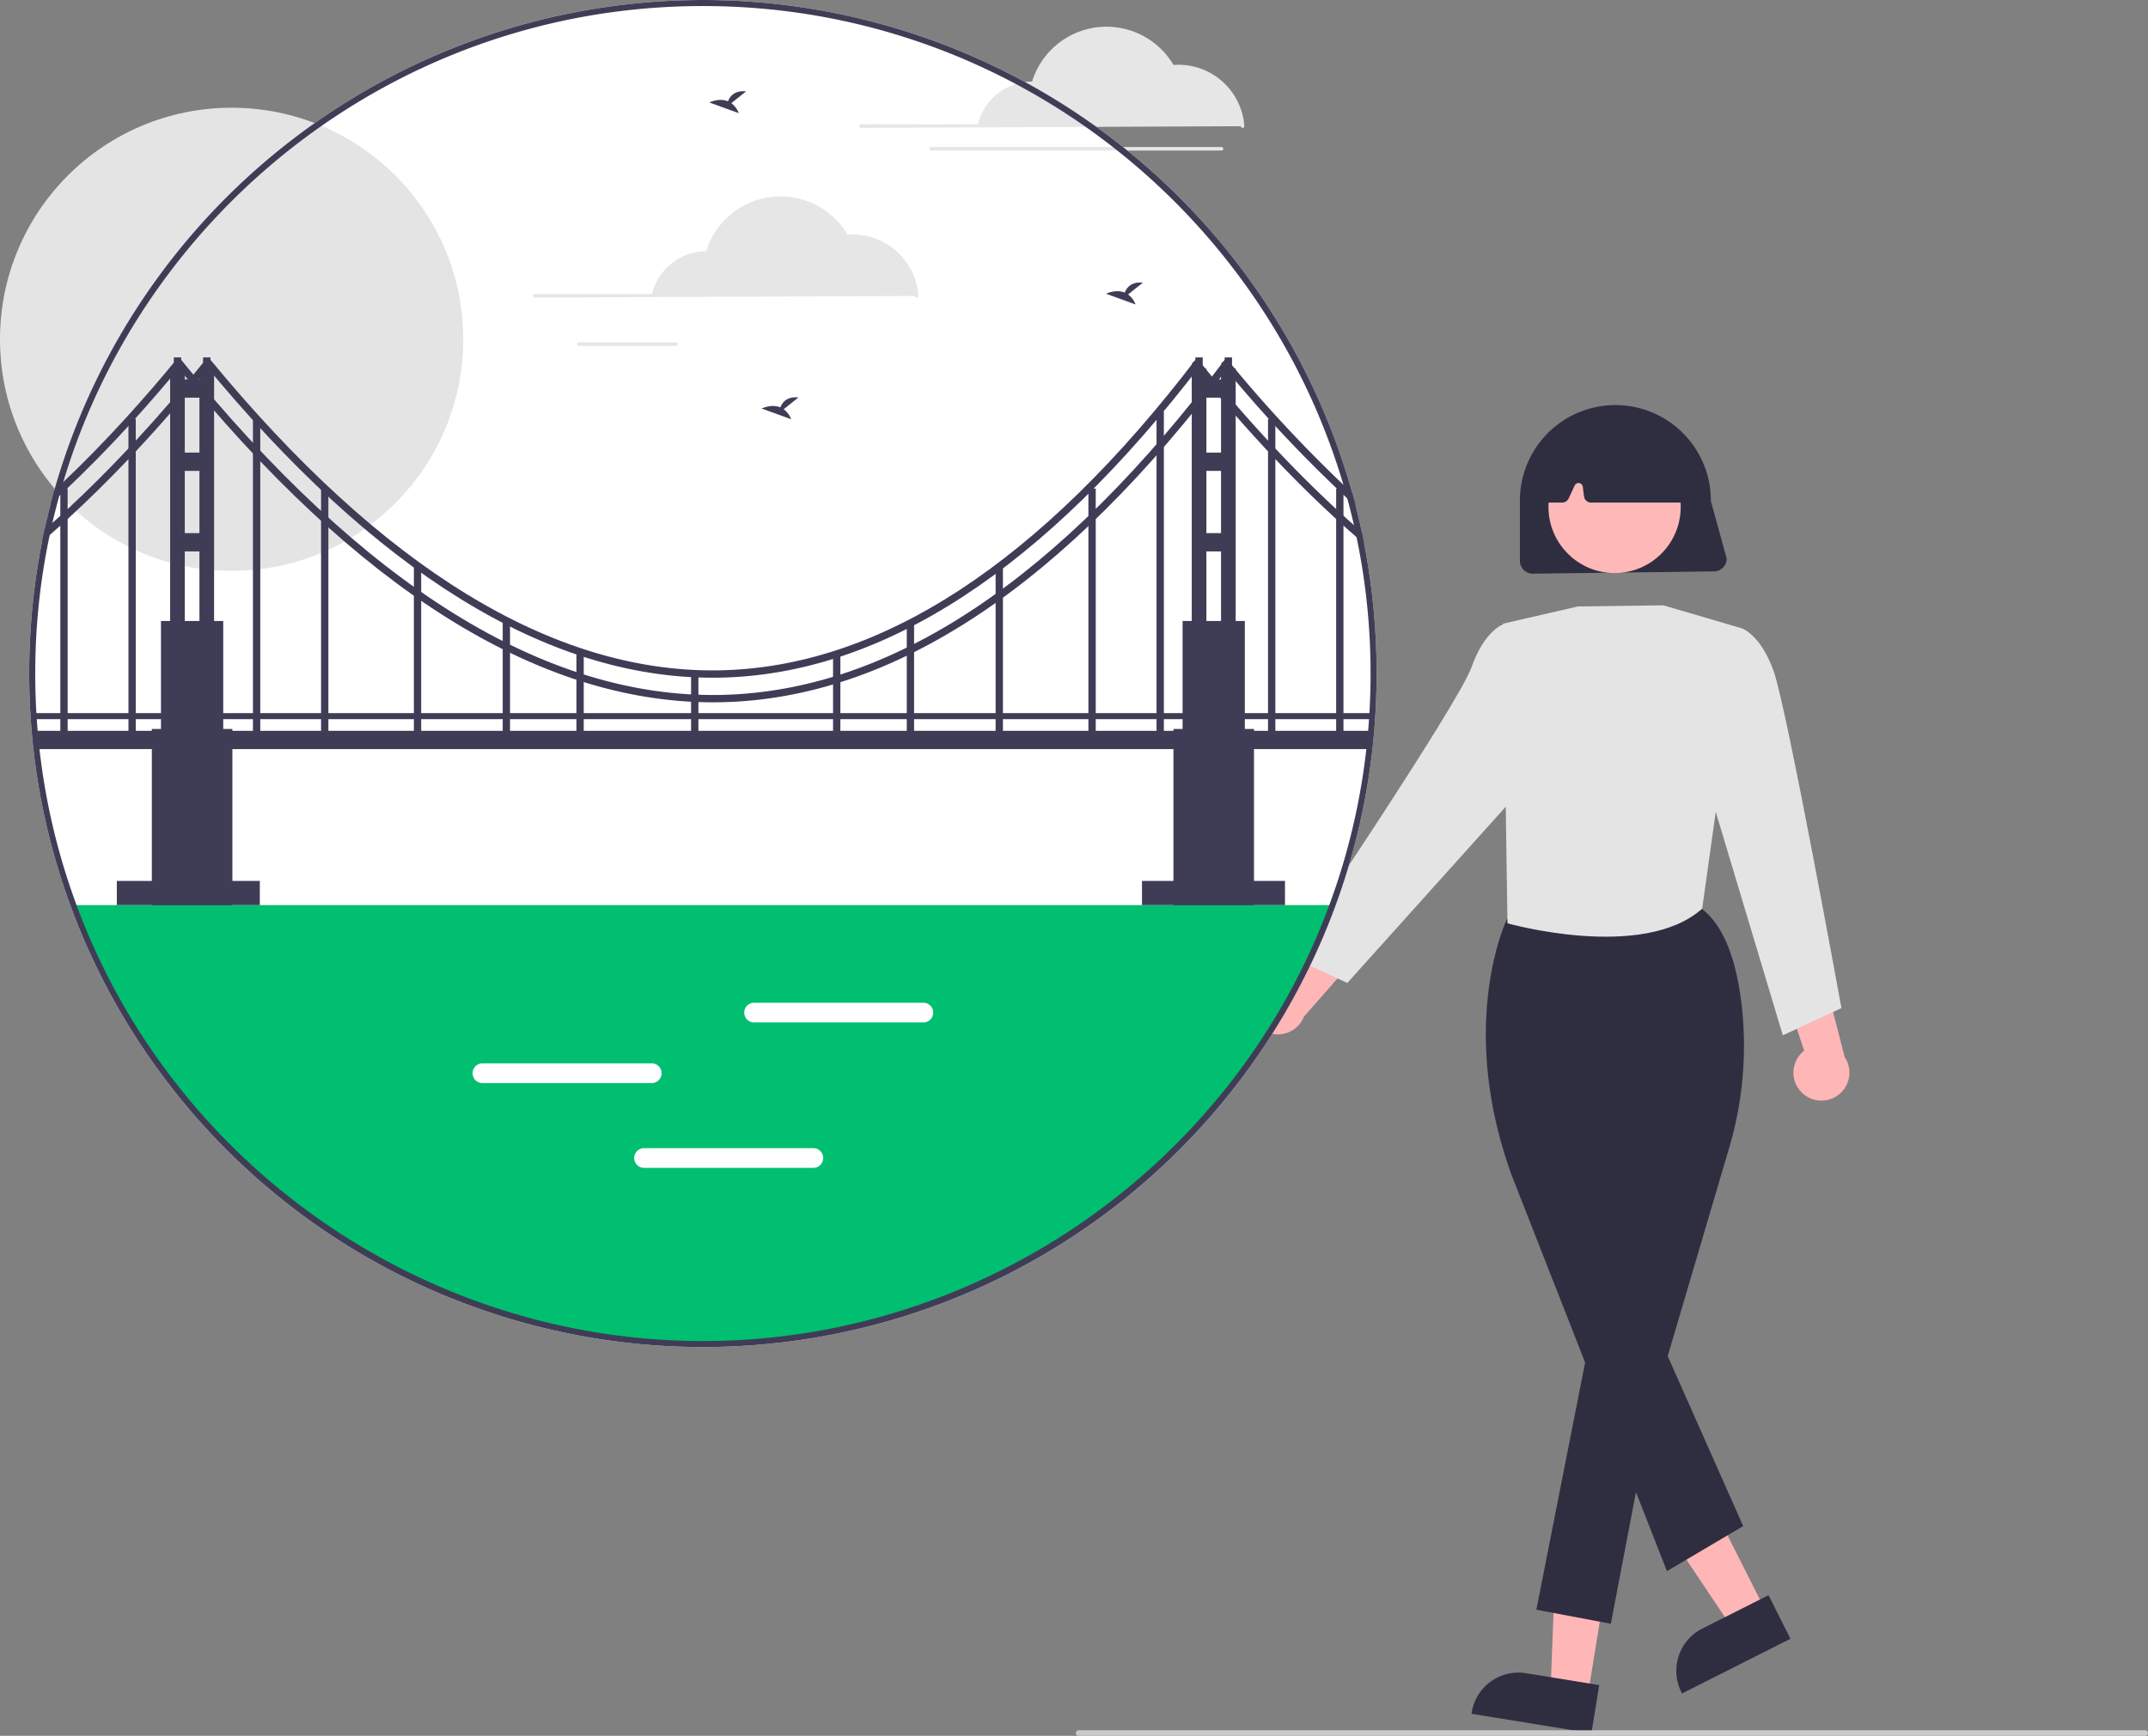 <svg xmlns="http://www.w3.org/2000/svg" data-name="Layer 1" width="949.016" height="767.116" viewBox="0 0 949.016 767.116" xmlns:xlink="http://www.w3.org/1999/xlink"><rect x="0" y="0" width="949.016" height="767.116" fill="#808080" stroke="none"/><path d="M882.708,318.961l-80.034,1a5.673,5.673,0,0,1-5.666-5.666V287.851a42.184,42.184,0,1,1,84.367,0l7,25.443A5.673,5.673,0,0,1,882.708,318.961Z" transform="translate(-125.492 -66.442)" fill="#2f2e41"/><path d="M921.891,549.587a12.287,12.287,0,0,1,.725-18.827l-13.927-41.385,21.938,5.797,9.862,38.411a12.354,12.354,0,0,1-18.598,16.004Z" transform="translate(-125.492 -66.442)" fill="#ffb6b6"/><polygon points="701.503 749.358 685.075 746.693 687.539 682.062 711.784 685.996 701.503 749.358" fill="#ffb6b6"/><path d="M828.601,832.404l-52.968-8.594.109-.67a20.887,20.887,0,0,1,23.961-17.272l.001 0,32.351,5.249Z" transform="translate(-125.492 -66.442)" fill="#2f2e41"/><polygon points="780.006 711.723 765.148 719.219 729.162 665.477 751.091 654.413 780.006 711.723" fill="#ffb6b6"/><path d="M916.555,790.655l-47.908,24.172-.306-.606a20.888,20.888,0,0,1,9.238-28.056l.001-.001,29.261-14.763Z" transform="translate(-125.492 -66.442)" fill="#2f2e41"/><circle cx="713.349" cy="224.032" r="29.213" fill="#ffb8b8"/><path d="M861.973,760.767l-68.417-174.456c-24.486-66.885-2.608-112.983-2.384-113.44l.109-.223.233-.085c2.593-.951,63.759-23.073,86.893-3.641,8.521,7.157,14.076,20.998,16.511,41.136a158.856,158.856,0,0,1-5.657,64.33l-26.951,91.359,33.342,75.112Z" transform="translate(-125.492 -66.442)" fill="#2f2e41"/><polygon points="703.489 586.116 678.782 711.381 711.687 717.585 732.387 609.157 703.489 586.116" fill="#2f2e41"/><path d="M860.387,333.95l-37.769.503-33.062,7.605,1.959,132.424s59.776,16.912,86.031-6.475l17.317-123.943Z" transform="translate(-125.492 -66.442)" fill="#e4e4e4"/><path d="M885.41,351.911l9.454-7.847s8.406,2.485,14.277,19.042,29.922,148.842,29.922,148.842l-25.902,12.026-35.076-116.911Z" transform="translate(-125.492 -66.442)" fill="#e4e4e4"/><path d="M677.851,509.448a12.287,12.287,0,0,1,15.958-10.017l26.326-34.837,7.581,21.387-26.162,29.803a12.354,12.354,0,0,1-23.704-6.336Z" transform="translate(-125.492 -66.442)" fill="#ffb6b6"/><path d="M799.379,350.061l-9.454-7.847s-8.406,2.485-14.277,19.042S694.846,488.821,694.846,488.821l25.902,12.026,85.955-95.634Z" transform="translate(-125.492 -66.442)" fill="#e4e4e4"/><path d="M728.208,306.753q-.494-2.589-1.041-5.161c-.819-3.844-1.718-7.679-2.687-11.479-.481-1.922-.997-3.844-1.522-5.757v-.009a298.061,298.061,0,0,0-275.406-217.682h-.027q-5.726-.227-11.479-.222c-1.05,0-2.1.009-3.141.027a298.015,298.015,0,0,0-283.45,216.756q-.828,2.91-1.575,5.837c-.997,3.835-1.904,7.688-2.75,11.568v.009c-.374,1.735-.73,3.461-1.077,5.197a300.751,300.751,0,0,0-5.659,58.258c0,7.466.276,14.94.828,22.273.08,1.05.16,2.1.249,3.141.214,2.625.481,5.357.792,8.133a297.724,297.724,0,0,0,575.202,69.247q3.083-8.369,5.642-16.907A292.937,292.937,0,0,0,730.54,407.59q.734-4.965,1.29-9.948c.312-2.776.578-5.508.792-8.124.712-8.338,1.077-16.889,1.077-25.423A300.6,300.6,0,0,0,728.208,306.753Z" transform="translate(-125.492 -66.442)" fill="#fff"/><path d="M505.801,122.952a.782.782,0,1,1,0-1.564h51.756a24.735,24.735,0,0,1,23.93-18.904,34.398,34.398,0,0,1,62.478-7.338c.769-.06,1.524-.09,2.249-.09a29.202,29.202,0,0,1,29.044,27.059.782.782,0,0,1-.725.835c-.019.001-.037.002-.056.002a.782.782,0,0,1-.779-.727Z" transform="translate(-125.492 -66.442)" fill="#e6e6e6"/><path d="M665.174,132.977H536.947a.782.782,0,0,1,0-1.564H665.174a.782.782,0,0,1,0,1.564Z" transform="translate(-125.492 -66.442)" fill="#e6e6e6"/><rect x="67.081" y="322.15" width="35.591" height="82.506" fill="#3f3d56"/><rect x="518.438" y="322.15" width="35.591" height="82.506" fill="#3f3d56"/><path d="M714.211,466.426c-41.654,113.223-150.481,193.985-278.165,193.985s-236.511-80.762-278.165-193.985Z" transform="translate(-125.492 -66.442)" fill="#01bf71"/><circle cx="102.332" cy="149.938" r="102.332" fill="#e4e4e4"/><path d="M728.208,306.753q-.494-2.589-1.041-5.161c-.819-3.844-1.718-7.679-2.687-11.479-.481-1.922-.997-3.844-1.522-5.757v-.009a298.061,298.061,0,0,0-275.406-217.682h-.027q-5.726-.227-11.479-.222c-1.05,0-2.1.009-3.141.027a298.015,298.015,0,0,0-283.45,216.756q-.828,2.91-1.575,5.837c-.997,3.835-1.904,7.688-2.75,11.568v.009c-.374,1.735-.73,3.461-1.077,5.197a300.751,300.751,0,0,0-5.659,58.258c0,7.466.276,14.94.828,22.273.08,1.05.16,2.1.249,3.141.214,2.625.481,5.357.792,8.133a297.724,297.724,0,0,0,575.202,69.247q3.083-8.369,5.642-16.907A292.937,292.937,0,0,0,730.54,407.59q.734-4.965,1.29-9.948c.312-2.776.578-5.508.792-8.124.712-8.338,1.077-16.889,1.077-25.423A300.6,300.6,0,0,0,728.208,306.753Zm1.753,82.542c-.205,2.589-.471,5.303-.783,8.044q-.56,4.952-1.272,9.877a293.975,293.975,0,0,1-9.352,42.018q-2.55,8.449-5.597,16.729C670.467,581.473,559.183,659.077,436.047,659.077S201.627,581.473,159.137,465.963a293.117,293.117,0,0,1-16.222-68.625c-.312-2.741-.578-5.455-.792-8.053-.089-1.032-.169-2.064-.249-3.106-.534-7.27-.81-14.691-.81-22.086a294.594,294.594,0,0,1,6.389-61.203c.374-1.789.774-3.568,1.174-5.348v-.009q1.415-6.033,3.052-11.977c.151-.552.302-1.103.463-1.646q.213-.788.454-1.575c.267-.961.552-1.913.836-2.856,36.172-120.6,147.598-208.979,279.491-210.35,1.041-.009,2.082-.018,3.123-.018q5.713,0,11.39.214c128.689,4.912,236.529,92.668,271.58,211.337q.881,2.99,1.708,6.015c1.068,3.915,2.056,7.875,2.963,11.853q.601,2.643,1.148,5.312a294.279,294.279,0,0,1,6.193,60.251C731.029,372.548,730.673,381.028,729.961,389.294Z" transform="translate(-125.492 -66.442)" fill="#3f3d56"/><rect x="71.125" y="274.426" width="27.502" height="51.769" fill="#3f3d56"/><rect x="75.17" y="162.8" width="6.471" height="116.479" fill="#3f3d56"/><rect x="88.112" y="162.8" width="6.471" height="116.479" fill="#3f3d56"/><rect x="78.405" y="167.653" width="14.56" height="8.089" fill="#3f3d56"/><rect x="78.405" y="200.009" width="14.56" height="8.089" fill="#3f3d56"/><rect x="78.405" y="235.6" width="14.56" height="8.089" fill="#3f3d56"/><rect x="76.788" y="157.947" width="3.236" height="8.089" fill="#3f3d56"/><rect x="89.73" y="157.947" width="3.236" height="8.089" fill="#3f3d56"/><rect x="522.482" y="274.426" width="27.502" height="51.769" fill="#3f3d56"/><rect x="526.527" y="162.8" width="6.471" height="116.479" fill="#3f3d56"/><rect x="539.469" y="162.8" width="6.471" height="116.479" fill="#3f3d56"/><rect x="529.762" y="167.653" width="14.56" height="8.089" fill="#3f3d56"/><rect x="529.762" y="200.009" width="14.56" height="8.089" fill="#3f3d56"/><rect x="529.762" y="235.6" width="14.56" height="8.089" fill="#3f3d56"/><rect x="528.144" y="157.947" width="3.236" height="8.089" fill="#3f3d56"/><rect x="541.086" y="157.947" width="3.236" height="8.089" fill="#3f3d56"/><path d="M731.296,389.401q-.334,4.071-.792,8.089H141.589q-.454-4.018-.792-8.089Z" transform="translate(-125.492 -66.442)" fill="#3f3d56"/><path d="M440.481,376.816c-77.566,0-157.567-50.378-237.842-149.793L205.156,224.99c80.743,99.996,161.012,150.018,238.534,148.561,75.35-1.377,150.449-51.344,223.211-148.515l2.59,1.94c-73.392,98.011-149.342,148.413-225.742,149.81Q442.116,376.816,440.481,376.816Z" transform="translate(-125.492 -66.442)" fill="#3f3d56"/><path d="M440.235,365.943c-73.267,0-148.827-46.716-224.645-138.908l2.499-2.055c76.247,92.714,152.004,139.017,225.245,137.7,71.102-1.305,141.969-47.618,210.634-137.653l2.573,1.962C587.246,317.848,515.533,364.59,443.393,365.914,442.342,365.933,441.287,365.943,440.235,365.943Z" transform="translate(-125.492 -66.442)" fill="#3f3d56"/><path d="M728.208,306.753c-1.121-.961-2.252-1.931-3.373-2.91q-36.319-31.621-72.825-76.82l2.518-2.029q34.663,42.939,69.158,73.537,1.735,1.548,3.479,3.061Q727.714,304.168,728.208,306.753Z" transform="translate(-125.492 -66.442)" fill="#3f3d56"/><path d="M724.48,290.113q-1.882-1.682-3.755-3.435a596.918,596.918,0,0,1-55.766-59.646l2.501-2.056a603.158,603.158,0,0,0,51.557,55.686c1.317,1.255,2.625,2.483,3.942,3.684v.009C723.483,286.268,724,288.191,724.48,290.113Z" transform="translate(-125.492 -66.442)" fill="#3f3d56"/><rect x="111.752" y="185.089" width="3.236" height="140.296" fill="#3f3d56"/><rect x="141.852" y="215.889" width="3.236" height="109.496" fill="#3f3d56"/><rect x="182.853" y="250.131" width="3.236" height="76.063" fill="#3f3d56"/><rect x="222.103" y="274.426" width="3.236" height="50.96" fill="#3f3d56"/><rect x="254.672" y="288.163" width="3.236" height="38.841" fill="#3f3d56"/><rect x="560.232" y="185.089" width="3.236" height="140.296" fill="#3f3d56"/><rect x="590.333" y="215.889" width="3.236" height="109.496" fill="#3f3d56"/><path d="M219.192,227.023q-16.871,20.889-33.716,38.904-1.629,1.722-3.23,3.426-13.455,14.135-26.865,26.428-1.628,1.495-3.239,2.945c-1.566,1.406-3.124,2.794-4.689,4.164-.365.32-.721.641-1.086.952-.765.667-1.539,1.335-2.314,1.993.347-1.735.703-3.461,1.077-5.197v-.009c.801-.685,1.593-1.388,2.385-2.1.374-.329.739-.658,1.112-.988v-.009q1.762-1.562,3.515-3.168,1.628-1.468,3.239-2.981,13.415-12.427,26.865-26.758c1.077-1.148,2.153-2.296,3.23-3.461q15.59-16.831,31.198-36.172Z" transform="translate(-125.492 -66.442)" fill="#3f3d56"/><path d="M206.245,227.032q-10.558,12.84-21.098,24.497c-.97,1.068-1.931,2.127-2.901,3.177q-13.575,14.802-27.131,27.63-1.495,1.415-2.972,2.794c-.151.151-.312.294-.463.427-.401.383-.801.747-1.201,1.121-.863.81-1.726,1.602-2.598,2.385q.748-2.923,1.575-5.837,1.375-1.255,2.732-2.563c.418-.392.828-.783,1.246-1.183q13.988-13.281,28.004-28.688,11.145-12.253,22.308-25.814Z" transform="translate(-125.492 -66.442)" fill="#3f3d56"/><rect x="56.752" y="185.089" width="3.236" height="140.296" fill="#3f3d56"/><rect x="26.651" y="215.889" width="3.236" height="109.496" fill="#3f3d56"/><rect x="510.976" y="181.854" width="3.236" height="143.532" fill="#3f3d56"/><rect x="480.875" y="215.889" width="3.236" height="109.496" fill="#3f3d56"/><rect x="439.875" y="250.131" width="3.236" height="76.063" fill="#3f3d56"/><rect x="400.624" y="274.426" width="3.236" height="50.96" fill="#3f3d56"/><rect x="368.055" y="288.163" width="3.236" height="38.841" fill="#3f3d56"/><rect x="305.331" y="297.711" width="3.236" height="29.293" fill="#3f3d56"/><path d="M413.441,545.08H338.645a4.352,4.352,0,1,1,0-8.704h74.795a4.352,4.352,0,1,1,0,8.704Z" transform="translate(-125.492 -66.442)" fill="#fff"/><path d="M533.448,518.287H458.653a4.352,4.352,0,1,1,0-8.704H533.448a4.352,4.352,0,1,1,0,8.704Z" transform="translate(-125.492 -66.442)" fill="#fff"/><path d="M484.838,582.55H410.043a4.352,4.352,0,1,1,0-8.704h74.795a4.352,4.352,0,0,1,0,8.704Z" transform="translate(-125.492 -66.442)" fill="#fff"/><path d="M361.801,197.952a.782.782,0,1,1,0-1.564h51.756a24.735,24.735,0,0,1,23.93-18.904,34.398,34.398,0,0,1,62.478-7.338c.769-.06,1.524-.09,2.249-.09a29.202,29.202,0,0,1,29.044,27.059.782.782,0,0,1-.725.835c-.019.001-.037.002-.056.002a.782.782,0,0,1-.779-.727Z" transform="translate(-125.492 -66.442)" fill="#e6e6e6"/><path d="M424.222,219.314h-43.003a.782.782,0,0,1,0-1.564h43.003a.782.782,0,1,1,0,1.564Z" transform="translate(-125.492 -66.442)" fill="#e6e6e6"/><path d="M448.601,112.037l6.502-5.201c-5.051-.557-7.127,2.198-7.976,4.378-3.946-1.639-8.242.509-8.242.509l13.01,4.723A9.845,9.845,0,0,0,448.601,112.037Z" transform="translate(-125.492 -66.442)" fill="#3f3d56"/><path d="M471.737,247.293l6.502-5.201c-5.051-.557-7.127,2.198-7.976,4.378-3.946-1.639-8.242.509-8.242.509l13.01,4.723A9.845,9.845,0,0,0,471.737,247.293Z" transform="translate(-125.492 -66.442)" fill="#3f3d56"/><path d="M623.899,196.572l6.502-5.201c-5.051-.557-7.127,2.198-7.976,4.378-3.946-1.639-8.242.509-8.242.509l13.01,4.723A9.845,9.845,0,0,0,623.899,196.572Z" transform="translate(-125.492 -66.442)" fill="#3f3d56"/><rect x="51.611" y="389.306" width="63.179" height="10.678" fill="#3f3d56"/><rect x="504.54" y="389.306" width="63.179" height="10.678" fill="#3f3d56"/><rect x="14.73" y="315.146" width="591.546" height="2.67" fill="#3f3d56"/><path d="M1073.271,833.558H602.042a1.237,1.237,0,0,1,0-2.474H1073.271a1.237,1.237,0,1,1,0,2.474Z" transform="translate(-125.492 -66.442)" fill="#cacaca"/><path d="M869.283,288.547H828.451a3.153,3.153,0,0,1-3.124-2.758l-.529-4.229a1.889,1.889,0,0,0-3.586-.564l-2.677,5.735a3.16,3.16,0,0,1-2.853,1.816h-6.202a3.147,3.147,0,0,1-3.134-3.448l2.446-25.545a3.172,3.172,0,0,1,1.799-2.564c18.7-8.73,37.663-8.719,56.362.033a3.153,3.153,0,0,1,1.781,2.416l3.664,25.511a3.147,3.147,0,0,1-3.116,3.596Z" transform="translate(-125.492 -66.442)" fill="#2f2e41"/></svg>